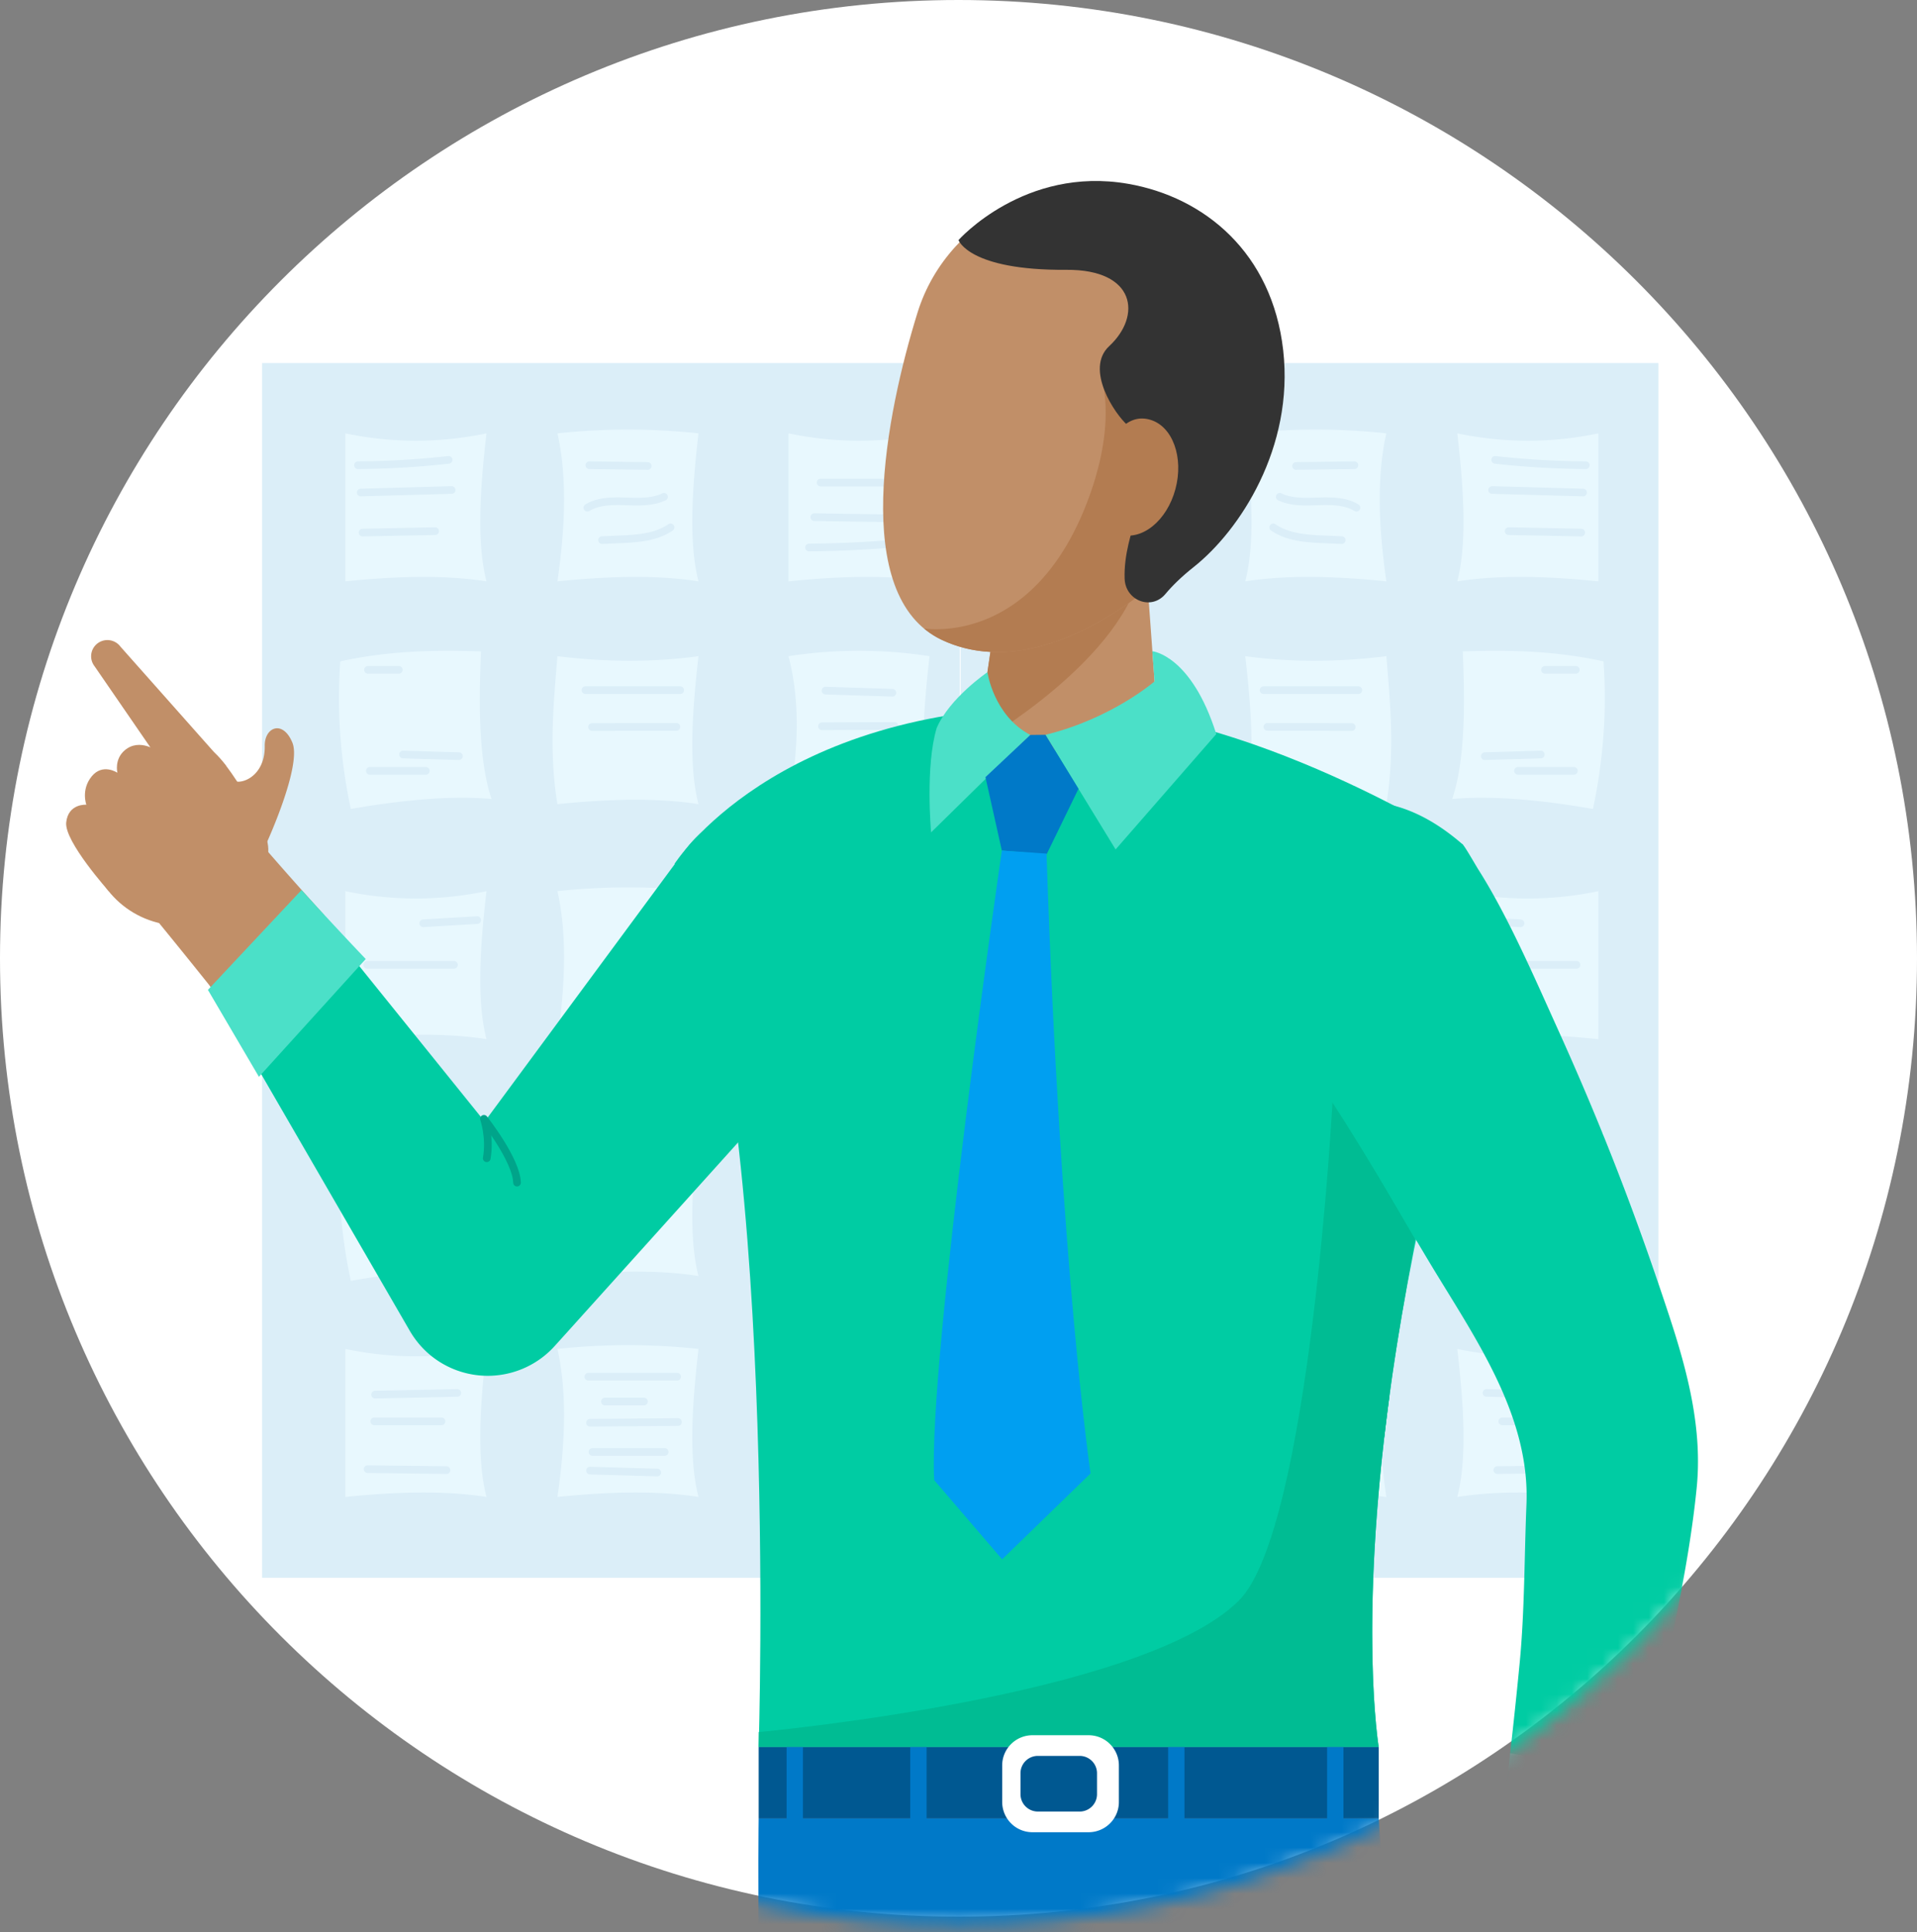 <svg xmlns="http://www.w3.org/2000/svg" xmlns:xlink="http://www.w3.org/1999/xlink" width="125" height="126" viewBox="0 0 125 126">
    <rect x="0" y="0" width="125" height="126" fill="#808080" stroke="none"/>
    <defs>
        <path id="a" d="M62.5 1C27.982 1 0 28.89 0 63.292c0 34.404 27.982 62.293 62.5 62.293S125 97.696 125 63.292C125 28.89 97.018 1 62.5 1z"/>
    </defs>
    <g fill="none" fill-rule="evenodd">
        <path fill="#FFF" d="M62.5 0C27.982 0 0 27.982 0 62.5S27.982 125 62.5 125 125 97.018 125 62.5 97.018 0 62.5 0z"/>
        <mask id="b" fill="#fff">
            <use xlink:href="#a"/>
        </mask>
        <path fill="#DBEEF8" d="M17.088 102.898h45.497V23.675H17.088zM62.64 102.898h45.497V23.675H62.64z" mask="url(#b)"/>
        <path fill="#E8F8FE" d="M31.72 37.914c-2.705-.424-5.842-.341-9.2 0v-9.651c3.067.639 6.133.639 9.2 0-.428 3.71-.64 7.171 0 9.651M60.612 37.914c-2.704-.424-5.841-.341-9.2 0v-9.651c3.067.639 6.134.639 9.2 0-.428 3.71-.64 7.171 0 9.651M45.546 37.914c-2.704-.424-5.84-.341-9.198 0 .51-3.527.636-6.82 0-9.651a43.11 43.11 0 0 1 9.198 0c-.427 3.71-.64 7.171 0 9.651M31.72 67.77c-2.705-.424-5.842-.34-9.2 0V58.12c3.067.639 6.133.639 9.2 0-.428 3.71-.64 7.172 0 9.651M60.612 67.77c-2.704-.424-5.841-.34-9.2 0V58.12c3.067.639 6.134.639 9.2 0-.428 3.71-.64 7.172 0 9.651M45.546 67.77c-2.704-.424-5.84-.34-9.198 0 .51-3.527.636-6.821 0-9.651a43.11 43.11 0 0 1 9.198 0c-.427 3.71-.64 7.172 0 9.651M31.72 97.627c-2.705-.425-5.842-.342-9.2 0v-9.652c3.067.64 6.133.64 9.2 0-.428 3.71-.64 7.172 0 9.652M60.612 97.627c-2.704-.425-5.841-.342-9.2 0v-9.652c3.067.64 6.134.64 9.2 0-.428 3.71-.64 7.172 0 9.652M45.546 97.627c-2.704-.425-5.84-.342-9.198 0 .51-3.528.636-6.822 0-9.652a43.11 43.11 0 0 1 9.198 0c-.427 3.71-.64 7.172 0 9.652M32.052 52.108c-2.727-.232-5.85.072-9.175.65a34.243 34.243 0 0 1-.688-9.626c3.277-.716 6.307-.747 9.175-.652-.162 3.731-.128 7.2.688 9.628M60.612 52.445c-5.989.053-7.444-.108-9.2 0 .671-3.482.773-6.74 0-9.651 3.067-.47 6.134-.47 9.2 0-.428 3.71-.64 7.171 0 9.651M45.546 52.445c-2.704-.424-5.84-.341-9.198 0-.583-3.527-.23-6.82 0-9.651 3.286.406 6.324.391 9.198 0-.427 3.71-.64 7.171 0 9.651M32.052 82.882c-2.727-.232-5.85.073-9.175.651a34.243 34.243 0 0 1-.688-9.627c3.277-.715 6.307-.746 9.175-.651-.162 3.73-.128 7.199.688 9.627M60.612 83.22c-2.704-.425-5.841-.342-9.2 0 .671-3.483.773-6.74 0-9.652 3.067-.47 6.134-.47 9.2 0-.428 3.71-.64 7.172 0 9.652M45.546 83.22c-2.704-.425-5.84-.342-9.198 0-.583-3.528-.23-6.821 0-9.652 3.286.406 6.324.392 9.198 0-.427 3.71-.64 7.172 0 9.652" mask="url(#b)"/>
        <path stroke="#DBEEF8" stroke-linecap="round" stroke-linejoin="round" stroke-width=".5" d="M23.342 30.34a57.253 57.253 0 0 0 5.91-.349M23.522 32.12l5.927-.164M23.642 34.733l4.73-.094M38.43 30.341c1.267.017 2.534.032 3.802.048M38.299 33.112c.73-.438 1.633-.443 2.485-.414.852.028 1.744.07 2.514-.295M43.724 34.394c-.964.663-2.204.735-3.374.784l-1.09.046M24.119 50.275h3.645M29.925 49.315l-3.645-.107M23.995 43.687h2.008M38.174 45.01h6.178M38.606 47.414l5.498-.009M52.617 61.49l4.615.105M58.196 64.436H53.65M55.234 63.075l3.307-.044M31.115 60.006l-3.514.208M29.6 62.925h-5.65M52.754 35.706c2-.015 3.998-.113 5.99-.293M58.61 33.81l-5.512-.083M53.51 31.472h4.687M24.405 92.698h4.383M23.973 95.815l5.14.061M29.815 90.843l-5.356.111M38.473 95.91l4.382.125M43.341 94.693h-4.706M38.472 92.786l5.735-.045M44.153 89.786h-5.79M39.446 91.404h2.543M58.187 45.18l-4.357-.14M53.596 47.365l4.729-.02" mask="url(#b)"/>
        <path fill="#E8F8FE" d="M95.026 37.914c2.704-.424 5.84-.341 9.199 0v-9.651c-3.066.639-6.133.639-9.2 0 .429 3.71.641 7.171 0 9.651M66.134 37.914c2.704-.424 5.84-.341 9.199 0v-9.651c-3.066.639-6.133.639-9.2 0 .429 3.71.641 7.171 0 9.651M81.199 37.914c2.704-.424 5.841-.341 9.199 0-.51-3.527-.636-6.82 0-9.651a43.114 43.114 0 0 0-9.2 0c.429 3.71.641 7.171 0 9.651M95.026 67.77c2.704-.424 5.84-.34 9.199 0V58.12c-3.066.639-6.133.639-9.2 0 .429 3.71.641 7.172 0 9.651M66.134 67.77c2.704-.424 5.84-.34 9.199 0V58.12c-3.066.639-6.133.639-9.2 0 .429 3.71.641 7.172 0 9.651M81.199 67.77c2.704-.424 5.841-.34 9.199 0-.51-3.527-.636-6.821 0-9.651a43.114 43.114 0 0 0-9.2 0c.429 3.71.641 7.172 0 9.651M95.026 97.627c2.704-.425 5.84-.342 9.199 0v-9.652c-3.066.64-6.133.64-9.2 0 .429 3.71.641 7.172 0 9.652M66.134 97.627c2.704-.425 5.84-.342 9.199 0v-9.652c-3.066.64-6.133.64-9.2 0 .429 3.71.641 7.172 0 9.652M81.199 97.627c2.704-.425 5.841-.342 9.199 0-.51-3.528-.636-6.822 0-9.652a43.114 43.114 0 0 0-9.2 0c.429 3.71.641 7.172 0 9.652M94.694 52.108c2.727-.232 5.85.072 9.175.65.685-3.218.918-6.427.688-9.626-3.277-.716-6.308-.747-9.176-.652.163 3.731.128 7.2-.687 9.628M66.134 52.445c5.988.053 7.443-.108 9.198 0-.67-3.482-.771-6.74 0-9.651a30.202 30.202 0 0 0-9.198 0c.428 3.71.64 7.171 0 9.651M81.199 52.445c2.704-.424 5.841-.341 9.199 0 .582-3.527.23-6.82 0-9.651-3.287.406-6.325.391-9.2 0 .429 3.71.641 7.171 0 9.651M94.694 82.882c2.727-.232 5.85.073 9.175.651.685-3.218.918-6.428.688-9.627-3.277-.715-6.308-.746-9.176-.651.163 3.73.128 7.199-.687 9.627M66.134 83.22c2.704-.425 5.84-.342 9.198 0-.67-3.483-.771-6.74 0-9.652a30.202 30.202 0 0 0-9.198 0c.428 3.71.64 7.172 0 9.652M81.199 83.22c2.704-.425 5.841-.342 9.199 0 .582-3.528.23-6.821 0-9.652-3.287.406-6.325.392-9.2 0 .429 3.71.641 7.172 0 9.652" mask="url(#b)"/>
        <path stroke="#DBEEF8" stroke-linecap="round" stroke-linejoin="round" stroke-width=".5" d="M103.404 30.34a57.253 57.253 0 0 1-5.911-.349M103.223 32.12l-5.927-.164M103.103 34.733l-4.73-.094M88.316 30.341l-3.802.048M88.447 33.112c-.73-.438-1.634-.443-2.486-.414-.852.028-1.743.07-2.513-.295M83.022 34.394c.964.663 2.204.735 3.374.784l1.089.046M102.627 50.275h-3.645M96.82 49.315l3.646-.107M102.75 43.687h-2.008M88.572 45.01h-6.178M88.14 47.414l-5.499-.009M74.129 61.49l-4.616.105M68.549 64.436h4.548M71.512 63.075l-3.308-.044M95.63 60.006l3.515.208M97.145 62.925h5.65M73.992 35.706c-2-.015-3.999-.113-5.99-.293M68.136 33.81l5.512-.083M73.234 31.472H68.55M102.34 92.698h-4.382M102.773 95.815l-5.14.061M96.93 90.843l5.356.111M88.273 95.91l-4.382.125M83.404 94.693h4.707M88.273 92.786l-5.734-.045M82.593 89.786h5.789M87.3 91.404h-2.543M68.559 45.18l4.356-.14M73.15 47.365l-4.73-.02" mask="url(#b)"/>
        <path fill="#00CCA3" d="M49.47 113.938s1.379-43.23-5.486-57.598c0 0 6.467-10.235 25.053-10.258 12.328-.015 26.357 9.006 26.357 9.006l-1.696 19.6c-6.097 25.422-3.798 39.25-3.798 39.25" mask="url(#b)"/>
        <path fill="#C18F68" d="M74.585 34.794l1.066 14.669-11.96-.913 1.47-9.966z" mask="url(#b)"/>
        <path fill="#4BE0C8" d="M68.17 47.922l4.574 7.477 6.565-7.527c-1.633-5.163-4.168-5.4-4.168-5.4l.143 1.967s-2.788 2.429-7.114 3.483" mask="url(#b)"/>
        <path fill="#B37C51" d="M64.723 41.55l-1.033 7s9.837-5.578 10.792-11.813l-9.759 4.814z" mask="url(#b)"/>
        <path fill="#4BE0C8" d="M64.386 43.84s.397 2.83 2.797 4.092l-6.47 6.354s-.392-4.298.365-6.808c.829-1.95 3.308-3.638 3.308-3.638" mask="url(#b)"/>
        <path fill="#00BC93" d="M86.905 71.551l3.356 22.201c.582-5.041 1.106-7.767 2.01-12.943l-5.366-9.258z" mask="url(#b)"/>
        <path stroke="#00A48A" stroke-linecap="round" stroke-linejoin="round" stroke-width=".5" d="M46.565 66.322s-.336-4.214.266-7" mask="url(#b)"/>
        <path fill="#00BC93" d="M86.905 71.551s-1.473 28.204-6.12 32.833c-6.337 6.315-31.295 8.573-31.295 8.573h-.013l-.006.981H89.9s-1.318-7.936.693-22.835L86.905 71.55z" mask="url(#b)"/>
        <path fill="#0079C8" d="M67.854 243.41h-8.49c-10.81-63.554-9.894-124.814-9.894-124.814H89.9s2.87 43.948 5.25 124.814h-8.864C73.9 177.354 69.644 136.974 69.644 136.974h-.58s-2.976 40.38-1.21 106.436" mask="url(#b)"/>
        <path fill="#005891" d="M49.47 118.596H89.9v-4.658H49.47z" mask="url(#b)"/>
        <path fill="#FFF" d="M70.981 119.493h-3.655a1.973 1.973 0 0 1-1.977-1.97v-2.387c0-1.087.885-1.969 1.977-1.969h3.655c1.092 0 1.977.882 1.977 1.97v2.386c0 1.088-.885 1.97-1.977 1.97" mask="url(#b)"/>
        <path fill="#005891" d="M70.398 118.144h-2.722a1.132 1.132 0 0 1-1.134-1.13v-1.369c0-.624.508-1.13 1.134-1.13h2.722c.626 0 1.134.506 1.134 1.13v1.37c0 .623-.508 1.13-1.134 1.13" mask="url(#b)"/>
        <path fill="#0079C8" d="M76.169 118.917h1.066v-4.978h-1.066zM86.535 118.917h1.066v-4.978h-1.066zM59.353 118.917h1.066v-4.978h-1.066zM51.291 118.917h1.066v-4.978h-1.066zM64.258 50.683l1.068 4.788 2.92.245 2.078-4.274-2.154-3.52-.987.01z" mask="url(#b)"/>
        <path fill="#009FF1" d="M60.914 96.53l4.43 5.166 5.767-5.603s-1.98-13.35-2.87-40.422l-2.915-.2s-4.834 33.223-4.412 41.059" mask="url(#b)"/>
        <path fill="#C18F68" d="M82.54 28.193c-2.044 6.59-13.064 17.36-21.14 13.533-6.016-2.851-3.617-14.751-1.572-21.34 2.045-6.59 9.586-9.722 15.059-8.028 6.33 1.96 9.698 9.246 7.653 15.835" mask="url(#b)"/>
        <path fill="#B37C51" d="M81.602 18.041l-9.87 6.316s1.142 2.757-.62 7.781c-3.536 10.077-10.733 8.846-10.852 8.856.342.284.718.532 1.14.732 8.075 3.828 19.096-6.943 21.14-13.533a13.32 13.32 0 0 0-.938-10.152" mask="url(#b)"/>
        <path fill="#333" d="M62.5 15.657s.673 1.986 7.03 1.94c4.544-.033 4.92 3.008 2.797 4.976-1.608 1.491.364 4.44 1.2 5.162.227 2.64-.602 3.465.865 3.68.94.137-1.162 3.235-1.06 6.316.047 1.446 1.746 2.096 2.656 1.012.442-.529 1.04-1.122 1.844-1.76 3.004-2.377 6.558-7.789 5.84-14.138-.72-6.349-5.119-9.99-10.122-10.858-6.754-1.172-11.05 3.67-11.05 3.67" mask="url(#b)"/>
        <path fill="#B37C51" d="M76.645 31.897c-.553 2.065-2.183 3.387-3.64 2.955-1.458-.433-1.676-2.457-1.123-4.522.553-2.064 1.667-3.387 3.124-2.954 1.458.432 2.192 2.457 1.639 4.521" mask="url(#b)"/>
        <path fill="#C18F68" d="M99.287 118.072s-3.283 4.253-3.276 5.845c.005 1.238-.323 4.718-.22 6.557.029.506.397.927.896 1.025a1.11 1.11 0 0 0 1.324-1.018c.087-1.375.044-1.852 1.128-1.64.971.191 1.138 3.968 1.052 6.66-.041 1.262 1.548 1.856 2.35.88.495-.604 1.006-1.3 1.475-2.074 1.736-2.863 2.138-13.034 2.138-13.034l-6.867-3.201z" mask="url(#b)"/>
        <path fill="#C18F68" d="M98.607 116.121a164.047 164.047 0 0 1-.755 5.764v-.006a4.161 4.161 0 0 0 3.494 4.74 4.17 4.17 0 0 0 4.756-3.48c.302-1.965.627-3.92.958-5.874l-8.453-1.144z" mask="url(#b)"/>
        <path fill="#00CCA3" d="M107.68 113.834c.956-5.588 2.401-11.188 2.957-16.836.375-3.818-.596-7.534-1.783-11.145-2.175-6.618-4.418-12.42-7.288-18.762-1.47-3.247-3.227-7.323-5.152-10.356-.185-.29-.805-1.388-1.02-1.647-4.748-4.154-9.407-3.43-12.691.577a8.212 8.212 0 0 0-1.553 7.312c.514 1.88 1.794 3.305 2.923 4.843 3.36 4.576 6.179 9.571 9.096 14.44 2.936 4.898 6.608 9.977 6.365 15.857-.141 3.399-.117 6.925-.44 10.311-.19 1.974-.4 3.945-.621 5.916l8.846 1.565.36-2.075" mask="url(#b)"/>
        <path fill="#4BE0C8" d="M98.473 114.344l-.023.213c-.104.928-.21 1.856-.32 2.783-.052.442-.648 2.828-.386 3.181l8.497 1.57c.356-2.062.717-4.122 1.077-6.182l-8.845-1.565z" mask="url(#b)"/>
        <path fill="#00CCA3" d="M36.688 87.21l-.52.575a5.877 5.877 0 0 1-8.28.447 6.002 6.002 0 0 1-1.162-1.43L12.67 62.516a4.043 4.043 0 0 1 1.49-5.531 4.074 4.074 0 0 1 5.196.969l12.246 15.194 13.03-17.65c2.513-3.412 7.324-4.146 10.746-1.642A7.645 7.645 0 0 1 56.55 65.15L36.688 87.21z" mask="url(#b)"/>
        <path fill="#C18F68" d="M20.905 59.416c-1.827-2.025-3.648-4.077-5.383-6.165l.004.005a4.21 4.21 0 0 0-5.912-.568 4.176 4.176 0 0 0-.569 5.893 495.115 495.115 0 0 1 5.43 6.707l6.679-5.598a77.56 77.56 0 0 0-.25-.274" mask="url(#b)"/>
        <path fill="#4BE0C8" d="M16.884 70.228l6.964-7.682a265.304 265.304 0 0 1-4.185-4.503l-6.106 6.513 3.327 5.672z" mask="url(#b)"/>
        <path fill="#C18F68" d="M17.271 56.483c-1.045 3.076-4.497 4.628-7.56 3.518-2.85-1.032-4.643-4.144-3.53-7.196 1.508-2.68 4.497-4.967 7.56-3.858.674.245 2.116 2.617 2.448 3.206 1.557 2.763 1.438 3.283 1.082 4.33" mask="url(#b)"/>
        <path fill="#C18F68" d="M17.383 54.98s2.31-5.032 1.682-6.548c-.628-1.516-1.822-1.003-1.802.215.035 2.087-1.73 2.673-2.24 2.16l2.36 4.172zM14.737 49.93l-6.882-7.757a1.062 1.062 0 0 0-1.443-.25 1.054 1.054 0 0 0-.258 1.511l4.536 6.595 4.047-.098z" mask="url(#b)"/>
        <path fill="#C18F68" d="M10.3 49.012s-1.179-.911-2.16-.086c-.704.592-.486 1.47-.486 1.47s-.956-.642-1.673.235c-.716.878-.35 1.851-.35 1.851s-1.184-.097-1.314 1.156c-.13 1.239 2.798 4.507 2.798 4.507l2.548-4.005.636-5.128z" mask="url(#b)"/>
        <path stroke="#00A48A" stroke-linecap="round" stroke-linejoin="round" stroke-width=".5" d="M33.714 77.129c-.047-1.497-2.159-4.163-2.159-4.163s.424 1.205.184 2.573" mask="url(#b)"/>
    </g>
</svg>
